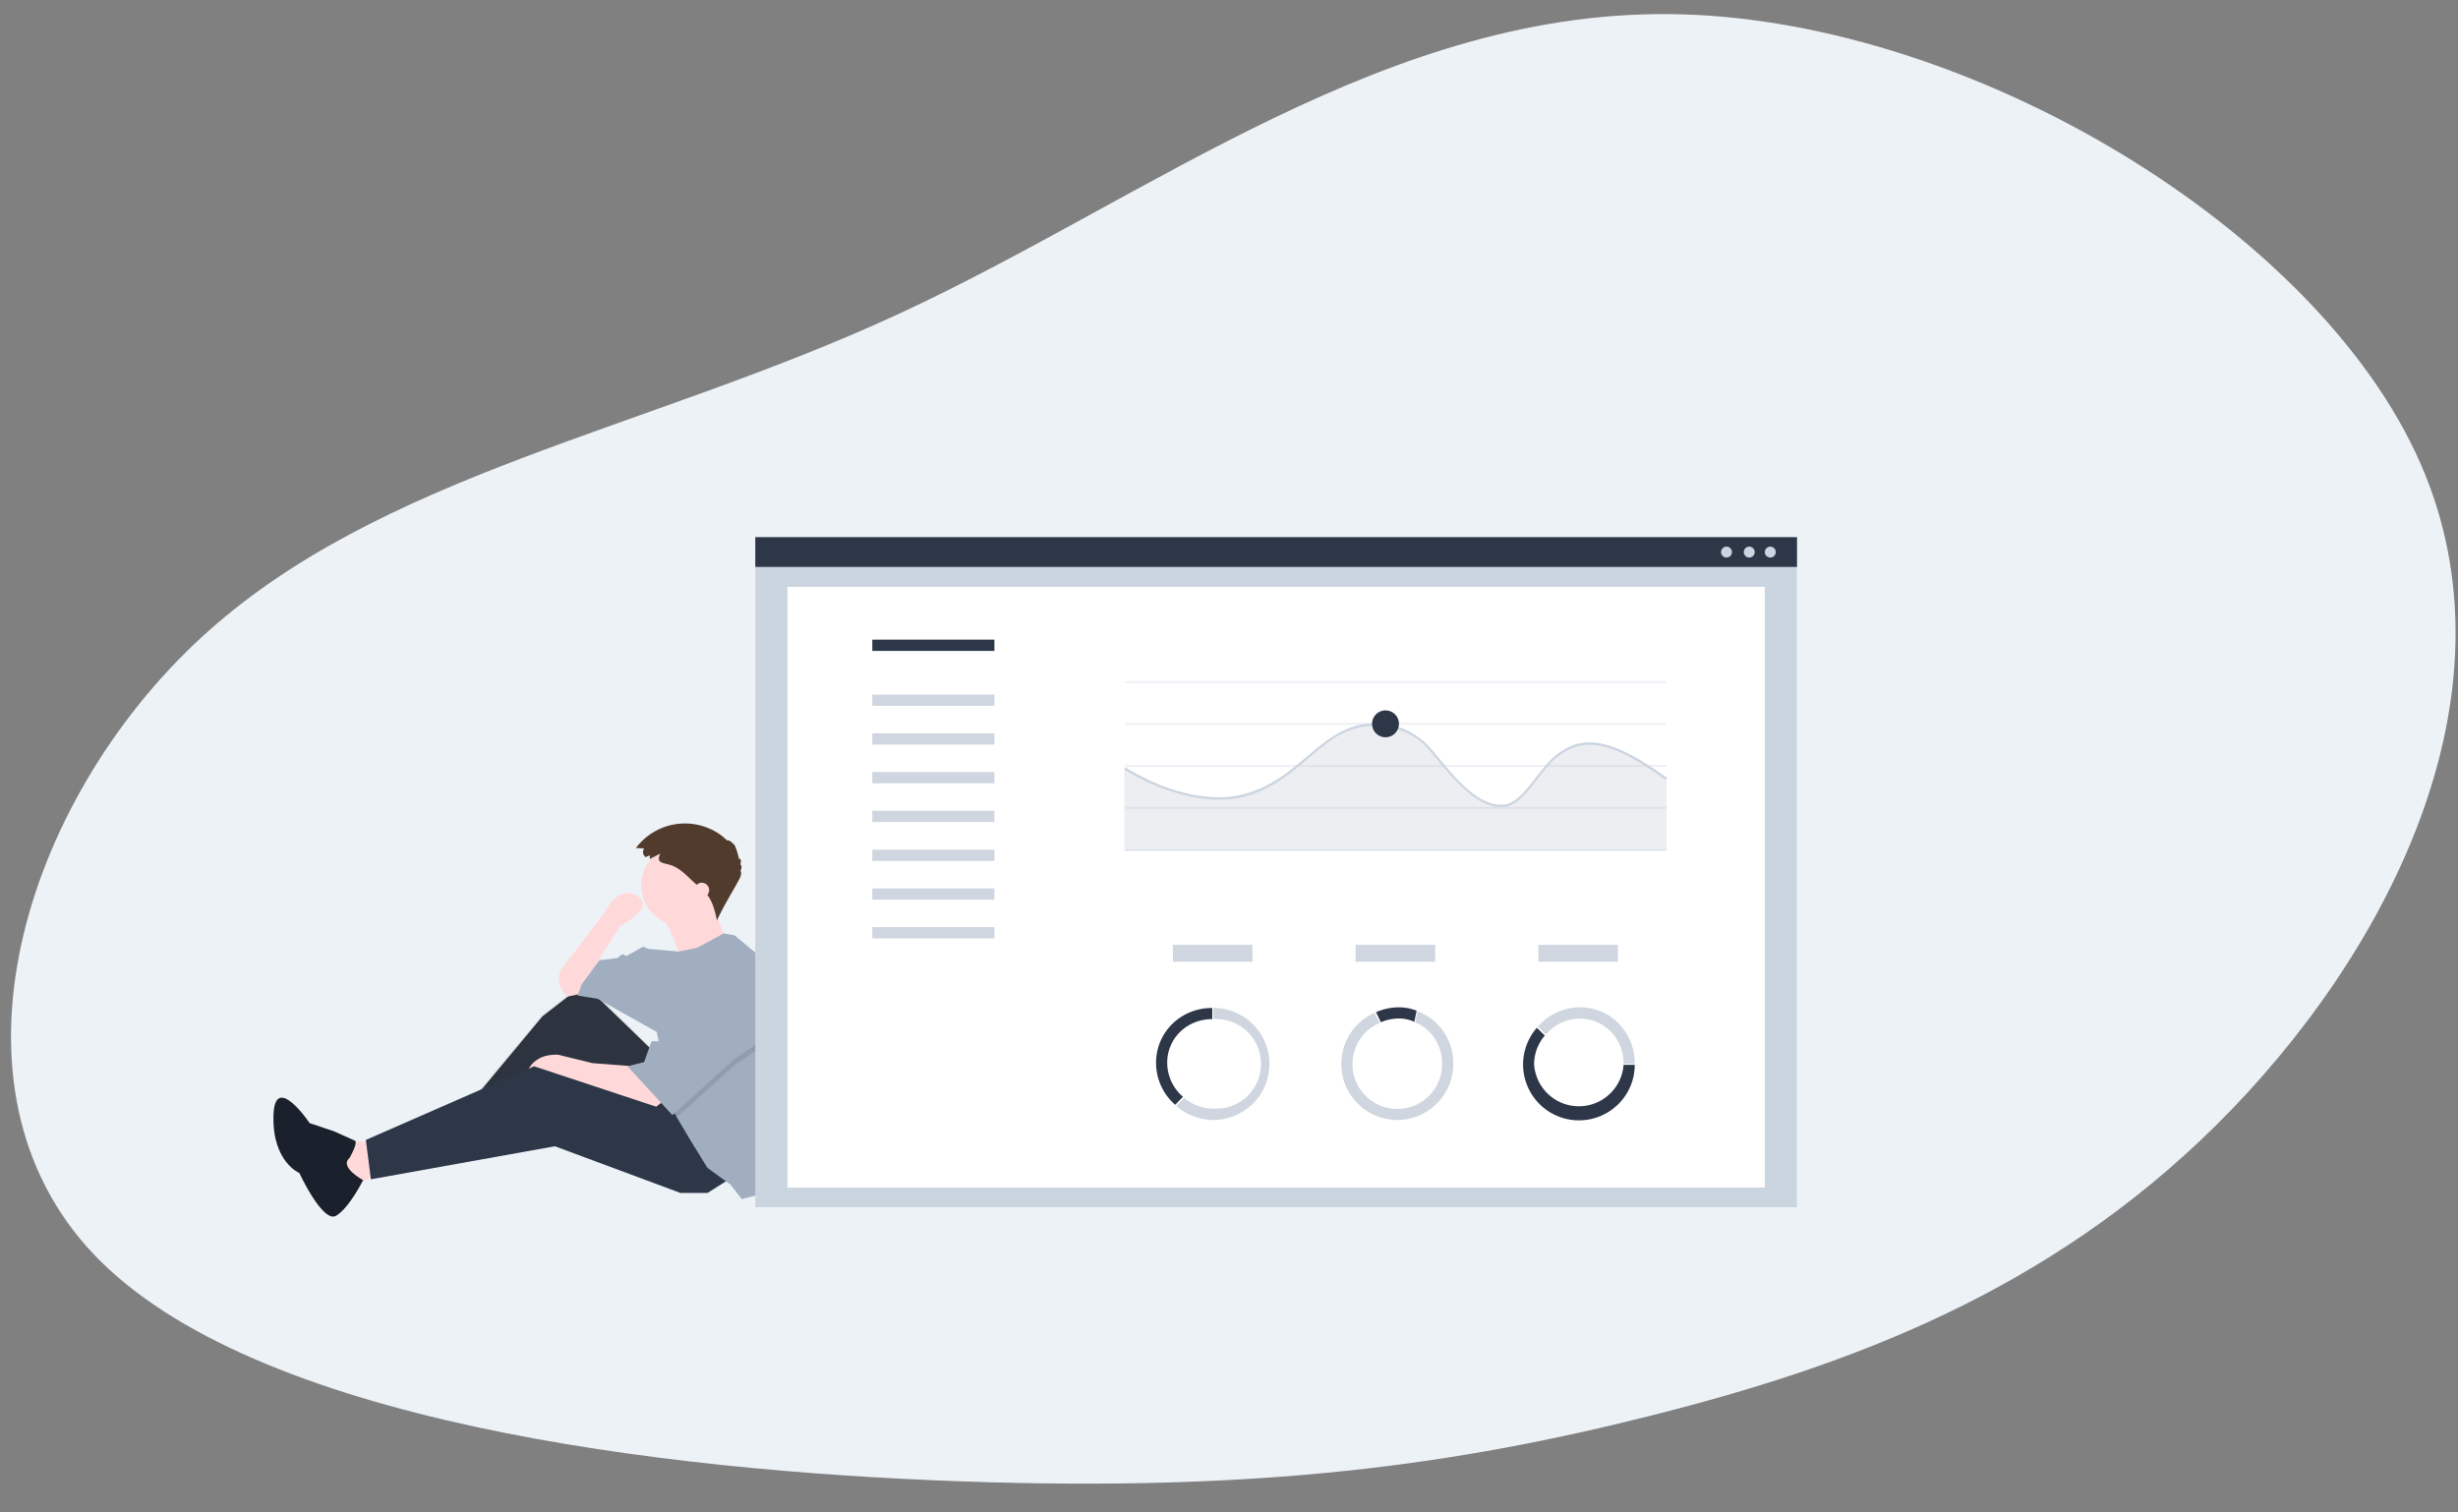 <svg id="b86c1a25-be3a-4728-a0a8-9021f461e354" xmlns="http://www.w3.org/2000/svg" viewBox="0 0 1167.7 718.4"><rect x="0" y="0" width="1167.7" height="718.4" fill="#808080" stroke="none"/><path d="M44.7,596.1C-30.9,516.6,11,381,95.4,303.1s211.1-98.3,331.2-153.8S660,3.1,798.5,6.8s302.2,101.9,351.2,213-16.7,235.3-96.8,314.7S878.7,648.7,785.4,672.3s-186.1,36.6-329,31.5S120.3,675.4,44.7,596.1Z" fill="#edf2f7"/><path d="M335.6,569.5l-.6-.2Z" opacity="0.1" style="isolation:isolate"/><path d="M336,569.5h0Z" opacity="0.1" style="isolation:isolate"/><polygon points="176.2 542.6 161.4 541.6 166.4 563.8 183.1 556.9 176.2 542.6" fill="#ffd9d9"/><polygon points="312 501.1 277.4 467.6 257.7 482.9 218.7 529.8 223.1 536.7 270.5 504.6 302.6 546.5 333.2 531.2 312 501.1" fill="#1a202c" opacity="0.9"/><polygon points="312 501.1 277.4 467.6 257.7 482.9 218.7 529.8 223.1 536.7 270.5 504.6 302.6 546.5 333.2 531.2 312 501.1" fill="none" stroke="#050505" stroke-miterlimit="10" opacity="0.1" style="isolation:isolate"/><path d="M314.9,523.3l-4.4,3.5-36.1-12.3-8.3-3.5-16.8,3.5s0-13.9,15.8-13.4l16.3,4,19.2,1.5Z" fill="#ffd9d9"/><polygon points="347 559.9 336.1 566.8 323.3 566.8 263.6 544.6 176.2 560.3 173.8 541.6 253.7 506.6 323.8 529.8 347 559.9" fill="#2d3748"/><path d="M276.9,472l-7.4,1.5-1.6-1.9a10.1,10.1,0,0,1-1.4-10.9h0l20.8-27.2s5.9-13.3,15.3-7.9-7.9,14.3-7.9,14.3l-10.4,16.3,1,8.4Z" fill="#ffd9d9"/><circle cx="323.8" cy="420.7" r="19.2" fill="#ffd9d9"/><path d="M315.2,434.7,324,456l21.3-8.9s-6.9-16.8-6.9-17.3S315.2,434.7,315.2,434.7Z" fill="#ffd9d9"/><path d="M373.6,497.5a110.2,110.2,0,0,1-5.4,34.2l-1.5,4.5-6.9,31.6-7.4,1.9-5.4-6.9-10.9-7.9-7.9-12.8-6.7-11.3-2.1-3.5-7.4-37-28.2-15.8-9.4-1.5,2-5.4,8.4-11.4,8.4-1,2.5-1.9,1.9.9,7.9-4.4,2.5,1,14.4,1.3,8.8-1.8,12.6-6.8,5.2.9,17.7,14.8A109,109,0,0,1,373.6,497.5Z" fill="#a0aec0"/><path d="M166,550.2s4.4-7.5,2.5-8.3l-9.8-4.4-11.6-3.9s-16.8-24.9-17.2-3.2,12.3,26.9,12.3,26.9,11.2,24.1,17.5,20.3,12.8-16.9,12.8-16.9S161,554.5,166,550.2Z" fill="#1a202c"/><polygon points="368.2 493.2 349.5 505.6 321.5 530.8 319.4 527.3 313.4 497.7 314.9 497.7 330.2 469.5 368.2 493.2" opacity="0.1" style="isolation:isolate"/><polygon points="330.2 466.6 314.9 494.7 309.5 494.7 306 504.6 298.1 506.6 319.4 529.8 349.5 502.6 368.2 490.3 330.2 466.6" fill="#a0aec0"/><path d="M308.8,406.4l-2.1.8a3,3,0,0,1-.7-4.1h0l-3.9-.2a29.1,29.1,0,0,1,40.8-5.8l2.7,2.3c.2-.6,2.1.6,2.9,1.8.2-1,2,3.7,2.6,7.1.3-1.1,1.5.7.5,2.4.6-.1.9,1.5.4,2.4s.6,1.6-.2,2.9c1-.1-7.7,13.4-11.2,21.3-1-4.7-2.2-9.7-5.5-13.2a9.3,9.3,0,0,0-1.8-1.6l-3.3-3c-3.8-3.4-7.3-7.6-12.5-8.8-3.5-.9-5.7-1.1-3.8-5.1-1.7.7-3.4,1.8-5.1,2.5C308.6,407.5,308.9,406.9,308.8,406.4Z" fill="#513b2c"/><rect x="358.8" y="269.4" width="494.8" height="304.18" fill="#cbd5e0"/><rect x="374.1" y="278.8" width="464.3" height="285.42" fill="#fff"/><circle cx="333.4" cy="422.9" r="3.5" fill="#ffd9d9"/><rect x="414.4" y="303.9" width="58" height="5.35" fill="#2d3748"/><rect x="414.4" y="330" width="58" height="5.35" fill="#a0aec0" opacity="0.5" style="isolation:isolate"/><rect x="414.4" y="348.4" width="58" height="5.35" fill="#a0aec0" opacity="0.5" style="isolation:isolate"/><rect x="414.4" y="366.8" width="58" height="5.35" fill="#a0aec0" opacity="0.5" style="isolation:isolate"/><rect x="414.4" y="385.2" width="58" height="5.35" fill="#a0aec0" opacity="0.5" style="isolation:isolate"/><rect x="414.4" y="403.7" width="58" height="5.35" fill="#a0aec0" opacity="0.5" style="isolation:isolate"/><rect x="414.4" y="422.1" width="58" height="5.35" fill="#a0aec0" opacity="0.5" style="isolation:isolate"/><rect x="414.4" y="440.5" width="58" height="5.35" fill="#a0aec0" opacity="0.5" style="isolation:isolate"/><rect x="534.5" y="323.6" width="257.2" height="0.86" fill="#dce0ed" opacity="0.5" style="isolation:isolate"/><rect x="534.5" y="343.5" width="257.2" height="0.86" fill="#dce0ed" opacity="0.5" style="isolation:isolate"/><rect x="534.5" y="363.5" width="257.2" height="0.86" fill="#dce0ed" opacity="0.5" style="isolation:isolate"/><rect x="534.5" y="383.4" width="257.2" height="0.86" fill="#dce0ed" opacity="0.5" style="isolation:isolate"/><rect x="534.5" y="403.4" width="257.2" height="0.86" fill="#dce0ed" opacity="0.5" style="isolation:isolate"/><path d="M791.7,404.2H534.1V365l23.7,11.6,24.4,3.3,21.4-6.4,25.9-20.1,13-7.5,9.5-1.8,9.2.4,14.6,7.7,20.7,23.5,10,5.8a14.2,14.2,0,0,0,13.7-.9l12-13.1,7-7.9c1.8-1.3,4.1-2.2,5.5-4l7.4-2,8.6.2,5,1.4,12.7,6.3,13.3,8.6Z" fill="#a0aec0" opacity="0.2"/><path d="M579,379.9c-23.2,0-44.6-14.1-44.9-14.3l.7-1c.3.3,33.3,22.1,61.3,11.1,10.2-4,17.5-10.1,24.6-16.1s14.2-12.2,23.7-14.8a35.3,35.3,0,0,1,31.7,7.2c7.7,6.3,23.1,33,39.3,30.1,8.2-1.6,15.2-15.9,22.6-22.3,14.1-12.3,28.7-8.3,54,9.8l-.7,1c-24.5-17.7-38.8-21.9-52.6-10-7.5,6.5-14.6,21-23.1,22.6-16.7,3.1-32.3-23.9-40.2-30.4a34.7,34.7,0,0,0-30.7-6.9c-9.2,2.5-16.1,8.4-23.3,14.5s-14.5,12.4-24.9,16.4A47.1,47.1,0,0,1,579,379.9Z" fill="#cbd5e0"/><circle cx="658.2" cy="343.9" r="6.4" fill="#2d3748"/><g opacity="0.5"><rect x="557.2" y="448.9" width="37.8" height="8.02" fill="#a0aec0"/><rect x="644" y="448.9" width="37.8" height="8.02" fill="#a0aec0"/><rect x="730.8" y="448.9" width="37.8" height="8.02" fill="#a0aec0"/></g><path d="M554.5,504.9c0-11.7,9.5-20.7,21.3-20.7h.1v-5.3h-.2c-14.6,0-26.5,11.4-26.5,26a26.4,26.4,0,0,0,9.1,20l3.7-3.8A21.3,21.3,0,0,1,554.5,504.9Z" fill="#2d3748"/><path d="M576.4,478.9v5.3a21.3,21.3,0,1,1-.2,42.5,20.7,20.7,0,0,1-13.6-5.1l-3.8,3.8a26.6,26.6,0,1,0,17.6-46.5Z" fill="#a0aec0" opacity="0.5" style="isolation:isolate"/><path d="M750.6,484c11.7,0,20.7,9.5,20.7,21.2v.2h5.3v-.2c0-14.7-11.4-26.6-26-26.6a26.7,26.7,0,0,0-20,9.1l3.8,3.8A21,21,0,0,1,750.6,484Z" fill="#a0aec0" opacity="0.5" style="isolation:isolate"/><path d="M776.6,505.9h-5.3a21.3,21.3,0,0,1-42.5-.3,20.9,20.9,0,0,1,5.1-13.6l-3.8-3.7a26.5,26.5,0,0,0,40,34.9,26.2,26.2,0,0,0,6.5-17.3Z" fill="#2d3748"/><path d="M673.4,480.5l-1.1,5.3c7.8,3.1,12.8,10.8,12.8,19.7A21.3,21.3,0,1,1,655.4,486l-2.4-4.8a26.6,26.6,0,1,0,37.4,24.2A26.1,26.1,0,0,0,673.4,480.5Z" fill="#a0aec0" opacity="0.5" style="isolation:isolate"/><path d="M664.5,483.9a17,17,0,0,1,7.4,1.6l1.1-5.3a22.5,22.5,0,0,0-8.5-1.6,26.9,26.9,0,0,0-10.8,2.3l2.3,4.8A20.9,20.9,0,0,1,664.5,483.9Z" fill="#2d3748"/><rect x="358.8" y="255.2" width="494.9" height="14.17" fill="#2d3748"/><circle cx="831" cy="262.3" r="2.6" fill="#cbd5e0"/><circle cx="820.2" cy="262.3" r="2.6" fill="#cbd5e0"/><circle cx="841" cy="262.3" r="2.6" fill="#cbd5e0"/></svg>